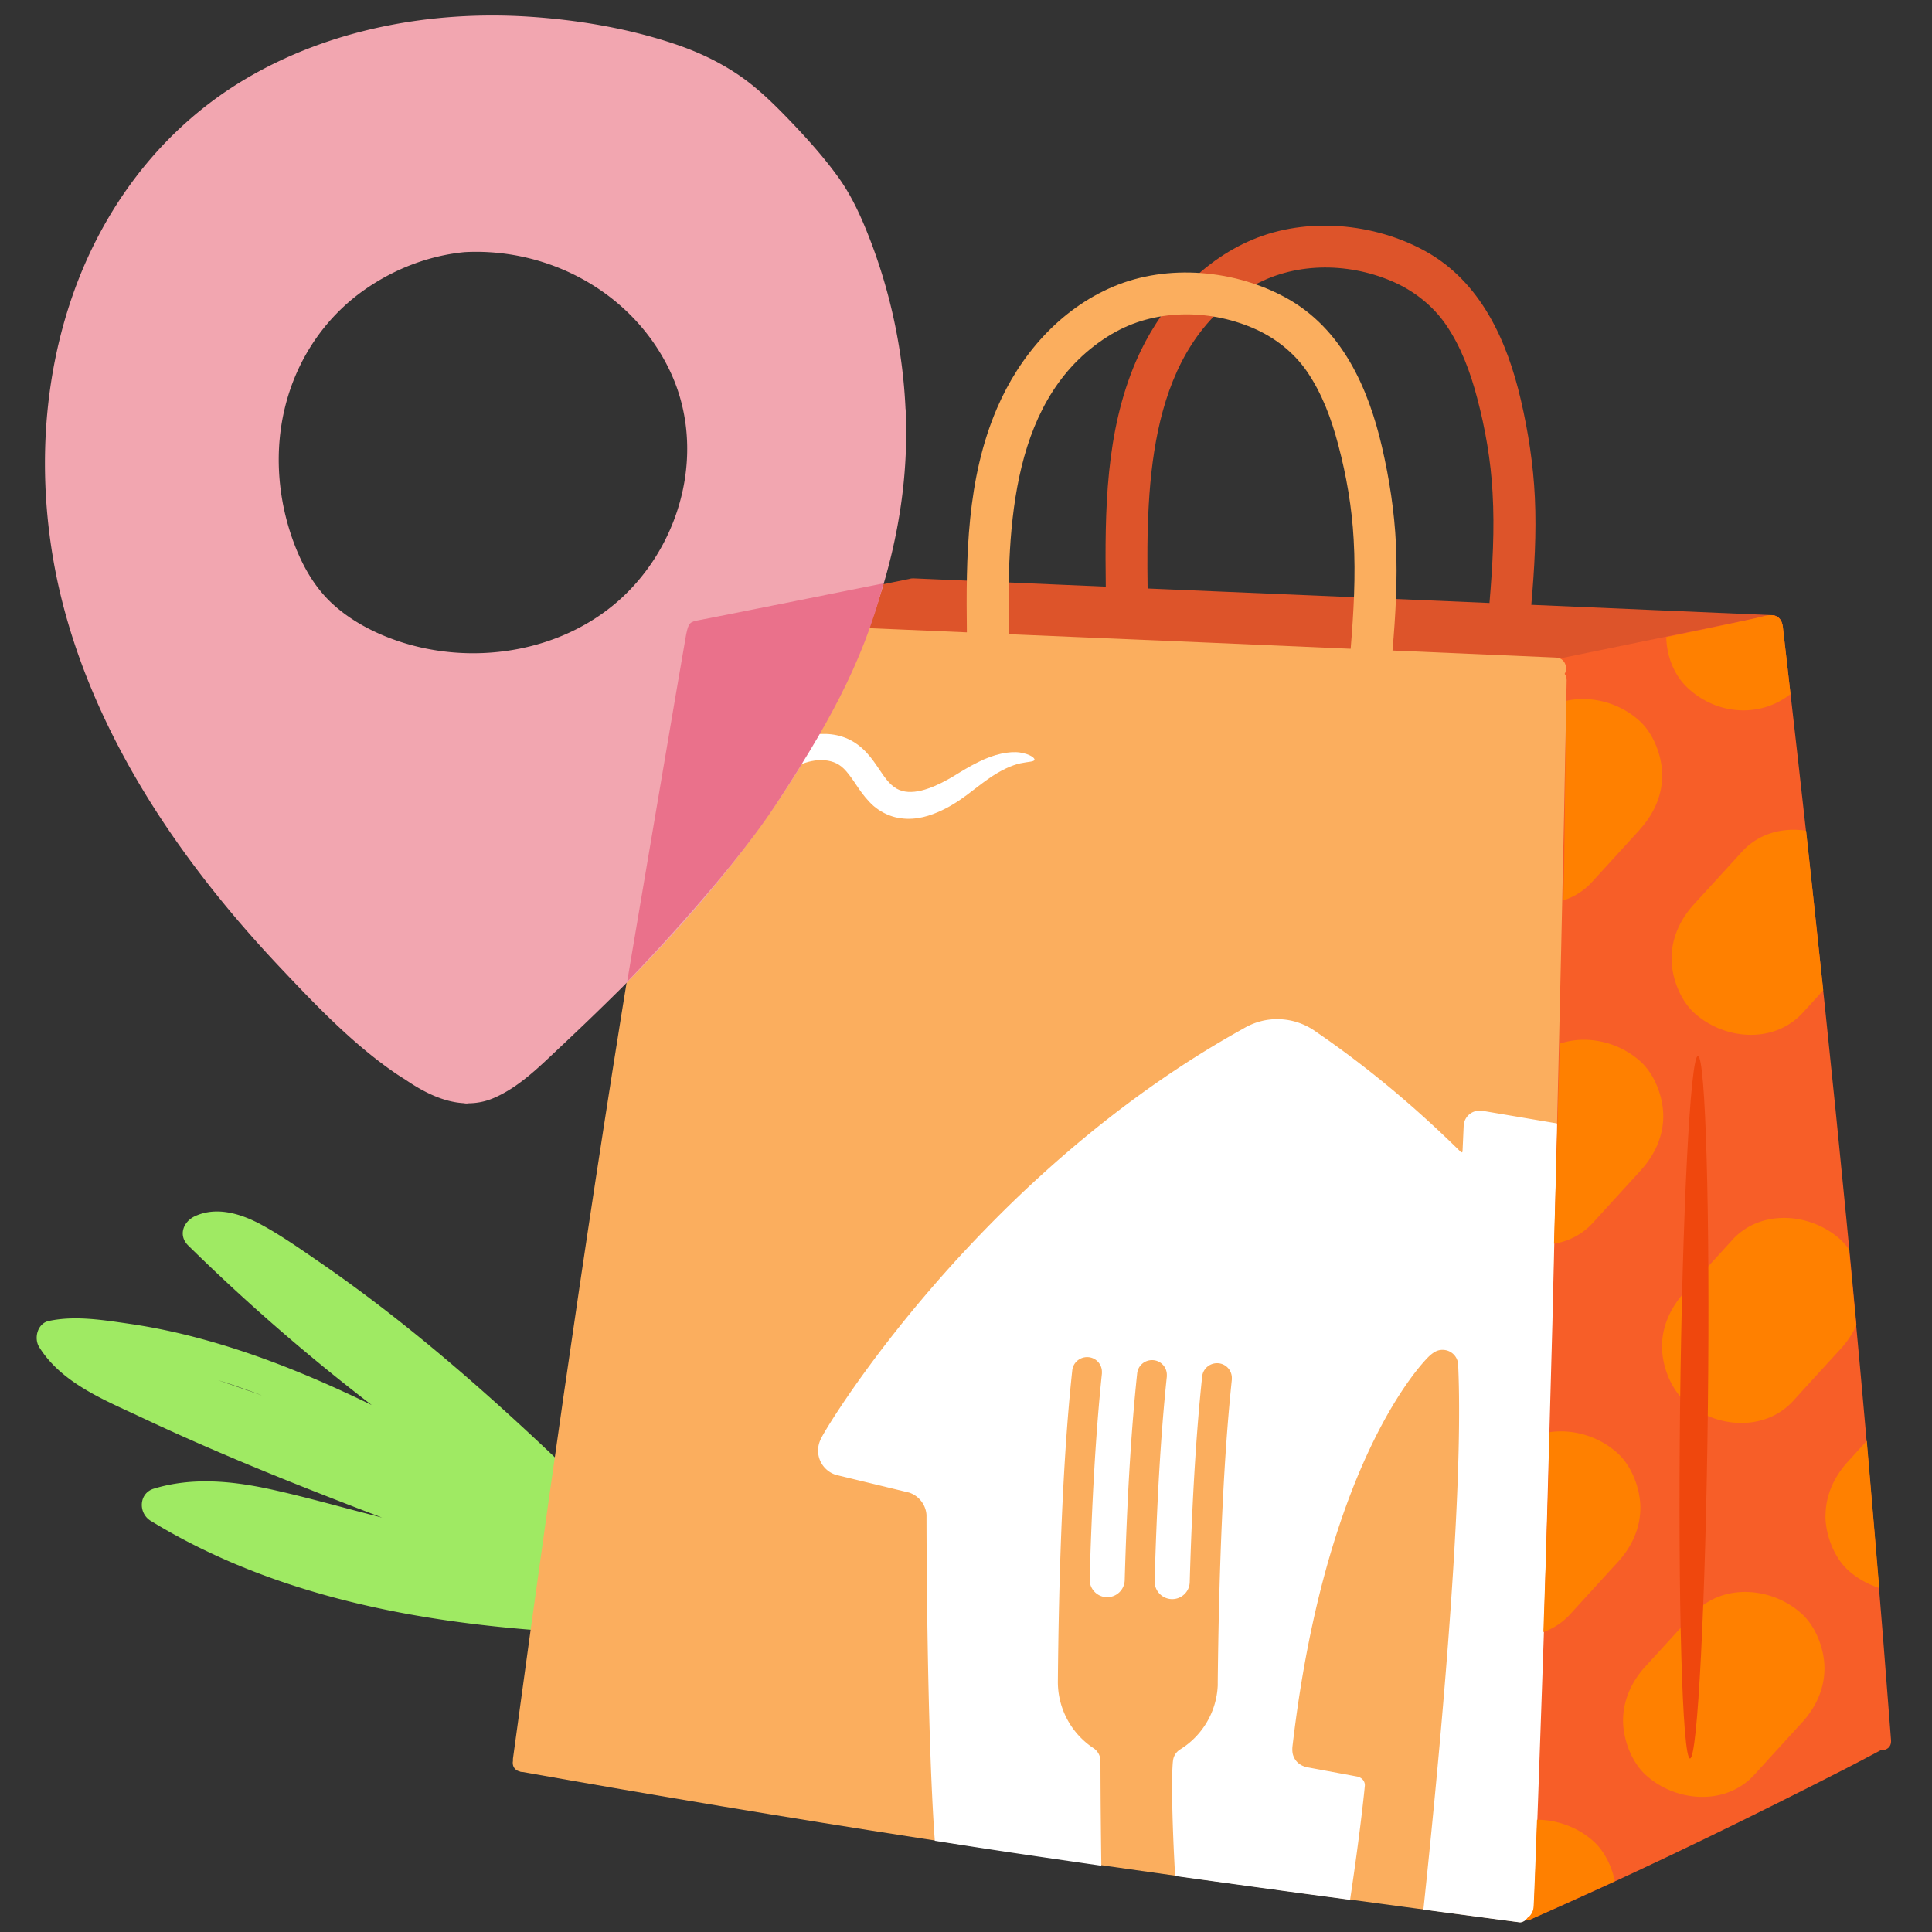 <svg id="Illustration" xmlns="http://www.w3.org/2000/svg" viewBox="0 0 200 200"><rect x="0" y="0" width="200" height="200" fill="#333333" stroke="none"/><defs><style>.cls-1{fill:none}.cls-5{fill:#fff}.cls-8{fill:#ff8000}</style></defs><path d="M72.56 162.75c-2.18-1.11-4.32-2.27-6.45-3.45C55.72 149 45.09 138.91 33 130.6c-1.94-1.33-3.9-2.71-5.96-3.83-2.06-1.11-4.6-1.92-6.86-.87-1.21.56-1.76 2-.69 3.04a205.66 205.66 0 0 0 18.99 16.51c-5.65-2.75-11.45-5.17-17.57-6.83-2.49-.68-5.02-1.22-7.58-1.59-2.7-.39-5.59-.86-8.29-.28-1.16.25-1.55 1.78-.99 2.69 2.33 3.75 6.79 5.5 10.61 7.3 4.48 2.11 9.03 4.07 13.62 5.94 3.74 1.52 7.49 2.98 11.27 4.42-.38-.09-.75-.2-1.12-.29-3.51-.9-7.01-1.9-10.56-2.67-3.95-.85-8.04-1.23-11.96-.03-1.55.48-1.61 2.52-.32 3.32 11.47 7.02 24.79 9.99 38.05 11.17 3.77.34 7.54.52 11.32.61.82.02 1.33-.42 1.55-.99.29.01.56-.07.79-.22.95.25 1.9.49 2.85.74 1.65.43 2.63-1.39 1.94-2.67.49-.09.93-.37 1.2-.87.46-.85.14-2-.73-2.45Zm-45.54-18.33c-1.47-.52-2.96-1.03-4.44-1.54 1.58.49 3.13 1.04 4.67 1.62-.08-.03-.15-.06-.23-.08Z" style="fill:#9fea63" id="Layer_12"/><g id="Layer_5"><path d="M183.46 63.68c-8.31-.36-16.62-.72-24.94-1.07.32-3.69.54-7.39.37-11.09-.16-3.4-.68-6.79-1.45-10.11-1.42-6.13-4.15-12.24-9.89-15.41-5.31-2.93-12.28-3.56-17.9-1.19-5.51 2.32-9.73 7.18-12.06 12.6-3.15 7.34-3.22 15.45-3.12 23.32-6.65-.29-13.29-.57-19.94-.86-.15 0-.28.02-.4.06-7.41 1.52-14.86 2.85-22.27 4.36-1.37.28-.79 2.37.58 2.09 1.83-.37 3.65-.74 5.48-1.09 17.8.76 83.37 4.02 83.37 4.02l17.8-3.65c1.46.06 2.91.13 4.37.19 1.39.06 1.39-2.11 0-2.17Zm-53.95-33.97c4.3-2.55 9.87-2.6 14.53-.62 2.25.95 4.26 2.51 5.64 4.52 1.57 2.3 2.52 4.89 3.23 7.57.85 3.2 1.42 6.5 1.6 9.81.22 3.81 0 7.63-.32 11.43-2.03-.09-4.06-.18-6.1-.26-9.77-.41-19.53-.83-29.29-1.24-.15-11.1.11-24.91 10.7-31.2Z" style="fill:#dd542a"/><path d="M192.18 137.19c-1.37-14.81-2.88-29.6-4.48-44.38-1.02-9.35-2.07-18.7-3.16-28.05-.02-.14-.06-.26-.11-.37 0-.02-.02-.05-.03-.07 0-.01-.01-.02-.02-.03-.21-.4-.64-.7-1.21-.58L161 68.26c-1.2.25-.9 1.89.12 2.09v.08l-1.83 76.82-1.4 49.33c-.19.09-.39.17-.58.26-1.28.56-.17 2.43 1.09 1.87 9.81-4.29 19.48-8.95 29.04-13.78 2.41-1.21 4.81-2.44 7.18-3.71.02 0 .03-.02.04-.03.57.04 1.15-.29 1.1-1.03-1.09-14.33-2.28-28.65-3.61-42.97Z" style="fill:#f75e28"/><path d="M161.98 69.75c.34-.63.04-1.64-.91-1.68-5.64-.25-11.28-.48-16.92-.73.32-3.65.53-7.31.36-10.97-.16-3.4-.68-6.79-1.45-10.11-1.42-6.13-4.15-12.24-9.89-15.41-5.31-2.93-12.28-3.56-17.9-1.19-5.62 2.37-9.73 7.18-12.06 12.6-3.14 7.31-3.22 15.37-3.12 23.2-2.4-.1-4.81-.2-7.22-.31-6.91-.3-13.82-.59-20.73-.9-.13 0-.25.01-.36.04-.33.07-.61.31-.69.76-2.72 15.29-5.29 30.61-7.71 45.96-2.34 14.87-4.53 29.75-6.63 44.66-1.24 8.8-2.45 17.6-3.65 26.4v.21c-.09.47.11.96.7 1.1.02 0 .04.02.06.03.08.02.17.03.26.03 13.7 2.43 27.43 4.73 41.18 6.86 12.76 1.97 25.53 3.79 38.32 5.52 7.88 1.07 15.75 2.12 23.63 3.16.36.05.68-.17.88-.47.34-.15.61-.46.62-.94.59-16.64 1.13-33.27 1.6-49.91.48-16.45.89-32.9 1.26-49.35.21-9.3.4-18.59.57-27.9 0-.28-.08-.5-.22-.67Zm-46.85-35.19c4.3-2.55 9.87-2.6 14.53-.62 2.25.95 4.26 2.51 5.64 4.52 1.57 2.3 2.52 4.89 3.23 7.57.85 3.2 1.42 6.5 1.6 9.81.22 3.77 0 7.55-.31 11.32-4.71-.2-9.41-.41-14.11-.61l-21.29-.9c-.15-11.08.15-24.82 10.7-31.09Z" style="fill:#fbae5e"/></g><g id="Layer_6"><path class="cls-1" d="M95.9 156.8a2.616 2.616 0 0 0-1.8-2.32l-7.56-1.83a2.619 2.619 0 0 1-1.86-2.64c.02-.4.12-.77.3-1.11.63-1.43 16.46-27.33 43.7-42.44a6.837 6.837 0 0 1 3.85-.98c1.41.07 2.69.55 3.74 1.33 5.56 3.81 10.55 8.07 14.95 12.42s.04.02.07.03c.05 0 .1-.04.1-.09l.12-2.67c.04-.9.8-1.59 1.7-1.55.07 0 .14 0 .2.02l7.62 1.29.11.03.14-5.71.47-18.7-51.74-3.01-39.53 20.7-1.27 50.89 15.91 28.16s5.51.93 11.64 1.89c-.84-11.6-.86-32.61-.86-33.73ZM150.93 141.58c-.02-.53-.09-.74-.09-.74a1.622 1.622 0 0 0-2.42-.84s-.2.11-.51.4c0 0-10.57 9.84-14.14 40.36 0 0-.07.43.03.82.14.64.61 1.17 1.45 1.36l5.23.97c.46.09.8.46.78.93 0 0-.4 4.24-1.53 11.83 2.57.35 5.2.69 7.62 1.02.33-3.12 1.01-9.63 1.7-17.33 1.13-12.75 2.33-29.1 1.91-38.77Z"/><path class="cls-1" d="M121.37 182.24c.06-.5.34-.91.74-1.16a8.24 8.24 0 0 0 3.89-6.62v-.35c.11-10.31.48-22.06 1.46-31.31v-.12a1.54 1.54 0 0 0-1.49-1.58c-.81-.02-1.49.59-1.58 1.37-.68 6.33-1.07 13.85-1.29 21.3a1.817 1.817 0 0 1-3.63-.11c.21-7.39.59-14.87 1.26-21.17v-.12a1.54 1.54 0 0 0-1.49-1.58c-.81-.02-1.49.59-1.58 1.37-.69 6.36-1.08 13.93-1.29 21.41-.03 1-.87 1.79-1.87 1.76-1-.03-1.79-.87-1.76-1.87.21-7.42.59-14.95 1.27-21.28s0-.08 0-.12a1.54 1.54 0 0 0-1.49-1.58c-.81-.02-1.49.59-1.58 1.37-1.03 9.51-1.39 21.72-1.49 32.28a8.238 8.238 0 0 0 3.69 6.83c.43.29.71.78.72 1.34v.52c0 3.77.05 7.41.09 10.31 2.49.35 5.06.72 7.58 1.07-.04-.8-.09-1.69-.14-2.67-.34-7.7-.08-9.27-.08-9.27v.03Z"/><path class="cls-5" d="M153.42 115c-.07-.01-.13-.02-.2-.02-.9-.04-1.65.65-1.7 1.55l-.12 2.67c0 .05-.05.09-.1.09-.02 0-.04-.01-.07-.03-4.4-4.35-9.39-8.61-14.95-12.42a6.826 6.826 0 0 0-3.74-1.33c-1.41-.07-2.72.3-3.85.98-27.25 15.11-43.07 41.01-43.7 42.44-.17.33-.28.71-.3 1.11a2.63 2.63 0 0 0 1.86 2.64l7.56 1.83c1 .33 1.73 1.24 1.8 2.32 0 1.12.02 22.14.86 33.73 1.75.27 3.56.56 5.29.82 3.32.51 7.53 1.12 11.95 1.76-.04-2.9-.08-6.54-.09-10.31v-.52c0-.55-.28-1.05-.72-1.34-2.23-1.47-3.68-4-3.69-6.83.09-10.57.46-22.77 1.49-32.28.08-.79.77-1.39 1.58-1.37.85.02 1.52.73 1.49 1.58v.12c-.67 6.35-1.06 13.86-1.27 21.28-.03 1 .76 1.84 1.76 1.87s1.84-.76 1.87-1.76c.21-7.47.61-15.04 1.29-21.41.08-.79.77-1.39 1.58-1.37.85.02 1.52.73 1.49 1.58v.12c-.67 6.31-1.06 13.78-1.26 21.17-.03 1 .76 1.84 1.76 1.87 1 .03 1.84-.75 1.87-1.75.21-7.44.61-14.97 1.29-21.3.08-.79.77-1.39 1.58-1.37.85.02 1.52.73 1.49 1.58v.12c-.98 9.25-1.35 21-1.46 31.31v.35a8.211 8.211 0 0 1-3.89 6.62c-.4.25-.68.66-.74 1.16 0 0-.26 1.58.08 9.27.05.98.09 1.87.14 2.67 3.5.49 6.92.96 9.94 1.37 2.39.33 5.25.71 8.17 1.1 1.14-7.6 1.53-11.83 1.53-11.83.02-.46-.32-.83-.78-.93l-5.23-.97c-.82-.19-1.29-.72-1.45-1.36-.09-.39-.03-.82-.03-.82 3.56-30.51 14.14-40.36 14.14-40.36.31-.29.51-.4.51-.4.27-.18.61-.28.96-.26.69.03 1.25.48 1.46 1.1 0 0 .07.22.09.74.42 9.66-.77 26.02-1.91 38.77-.69 7.7-1.37 14.21-1.7 17.33 5.26.7 9.5 1.26 9.95 1.32.34.04.76-.3.85-.51 0 0 .55-.13.64-1.02s1.02-28.08 1.02-28.08l.89-32.28.49-20.8-.11-.03-7.62-1.29v-.04Z"/></g><path d="M93.74 42.34a56.019 56.019 0 0 0-3.53-17.16c-.95-2.49-1.99-4.89-3.58-7.04-1.51-2.06-3.23-3.96-5-5.8-1.7-1.76-3.43-3.45-5.49-4.79-2.05-1.34-4.19-2.3-6.45-3.05-4.82-1.6-9.99-2.46-15.05-2.78-10.07-.63-20.52 1.29-29.25 6.47-8.44 5-14.53 12.96-17.79 22.15-3.24 9.13-3.71 19.17-1.89 28.65C7.7 69.33 12.53 79.03 18.6 87.57c3.14 4.42 6.63 8.59 10.36 12.54 3.67 3.89 7.51 7.92 11.93 10.96.35.24.71.47 1.07.69 1.89 1.3 3.94 2.32 6.05 2.44.02 0 .04 0 .05.01.17.03.33.03.47 0 .83-.01 1.66-.16 2.5-.51 2.65-1.11 4.78-3.25 6.84-5.19 2.1-1.97 4.16-3.95 6.2-5.97 8.09-8.07 15.45-16.93 20.99-26.96 5.63-10.21 9.26-21.47 8.69-33.23ZM48.09 26.1c8.81-.47 17.48 4.25 21.3 12.38 3.62 7.72 1.4 17.12-4.6 23-6.32 6.19-16.32 7.68-24.45 4.57-2.15-.82-4.26-2-5.95-3.57-1.85-1.71-3.1-3.95-3.97-6.29-1.65-4.43-2.05-9.33-.94-13.93 1.19-4.97 4.1-9.37 8.31-12.3 3.07-2.14 6.62-3.5 10.3-3.86Z" style="fill:#f2a6b0"/><g id="Layer_11"><path class="cls-1" d="M194.57 164.82s-.01-.16-.04-.43a8.763 8.763 0 0 1-3.24-1.86c-1.46-1.34-2.33-3.67-2.33-5.62 0-2.14.92-4.07 2.33-5.62.65-.71 1.29-1.42 1.94-2.13-.35-4.09-.67-7.71-.8-8.94-.06-.56-.16-1.61-.3-2.97-.4.86-.94 1.65-1.59 2.37-1.65 1.81-3.29 3.61-4.94 5.41-2.99 3.28-8.19 2.8-11.25 0-1.46-1.34-2.33-3.67-2.33-5.62 0-2.14.92-4.07 2.33-5.62 1.65-1.81 3.29-3.61 4.94-5.41 2.99-3.28 8.19-2.8 11.25 0 .3.28.58.61.83.97-.64-6.71-1.34-14.2-1.5-15.78-.11-1.15-.61-5.9-1.16-11.04-.71.77-1.42 1.55-2.12 2.33-2.99 3.28-8.19 2.8-11.25 0-1.46-1.34-2.33-3.67-2.33-5.62 0-2.14.92-4.07 2.33-5.62 1.65-1.81 3.29-3.61 4.94-5.41 1.75-1.92 4.26-2.54 6.65-2.18-.33-2.88-1.04-9.19-1.6-14.16-3.16 2.49-7.6 2.16-10.58-.58-1.5-1.37-2.23-3.33-2.28-5.32-5.35 1.11-10.83 2.22-10.83 2.22.45.22.57 1.24.53 1.88 0 .14-.02 1.1-.04 2.5 2.63-.59 5.58.24 7.6 2.09 1.46 1.34 2.33 3.67 2.33 5.62 0 2.14-.92 4.07-2.33 5.62-1.65 1.81-3.29 3.61-4.94 5.41a6.82 6.82 0 0 1-2.96 1.9c-.13 5.64-.35 14.42-.35 14.42v.41c2.8-.97 6.14-.17 8.36 1.87 1.46 1.34 2.33 3.67 2.33 5.62 0 2.14-.92 4.07-2.33 5.62-1.65 1.81-3.29 3.61-4.94 5.41-1.11 1.22-2.54 1.92-4.04 2.18l-.1 3.43-.37 16.09c2.49-.38 5.19.47 7.07 2.2 1.46 1.34 2.33 3.67 2.33 5.62 0 2.14-.92 4.07-2.33 5.62-1.65 1.81-3.29 3.61-4.94 5.41-.79.87-1.75 1.47-2.77 1.84l-.27 8.17s-.2 5.84-.39 11.27c2.14 0 4.31.82 5.9 2.28 1.09 1 1.84 2.55 2.16 4.08.44-.2.71-.33.71-.33l10.18-4.81 2.04-1.02 14.48-7.31c1.18-.35 1.27-.45 1.18-1.78-.09-1.34-1.18-14.69-1.18-14.69Zm-8.04 13.51c-1.65 1.81-3.29 3.61-4.94 5.41-2.99 3.28-8.19 2.8-11.25 0-1.46-1.34-2.33-3.67-2.33-5.62 0-2.14.92-4.07 2.33-5.62 1.65-1.81 3.29-3.61 4.94-5.41 2.99-3.28 8.19-2.8 11.25 0 1.46 1.34 2.33 3.67 2.33 5.62 0 2.14-.92 4.07-2.33 5.62Z"/><path class="cls-8" d="M169.74 85.88c1.42-1.55 2.33-3.48 2.33-5.62 0-1.95-.87-4.28-2.33-5.62-2.02-1.85-4.96-2.68-7.6-2.09-.07 4.68-.19 14.4-.21 16.35 0 .66-.04 2.28-.09 4.31 1.1-.36 2.12-.98 2.96-1.9 1.65-1.81 3.29-3.61 4.94-5.41ZM185.35 71.85c-.4-3.62-.74-6.52-.77-6.83-.09-.89-.57-1.65-2.1-1.21-.72.21-5.3 1.17-9.99 2.14.05 1.99.79 3.95 2.28 5.32 2.98 2.74 7.42 3.07 10.58.58ZM180.31 88.19c-1.65 1.81-3.29 3.61-4.94 5.41-1.42 1.55-2.33 3.48-2.33 5.62 0 1.95.87 4.28 2.33 5.62 3.05 2.8 8.25 3.28 11.25 0 .71-.77 1.42-1.55 2.12-2.33l-1.6-14.95s-.07-.59-.17-1.56c-2.39-.37-4.89.25-6.65 2.18ZM169.85 121.15c1.42-1.55 2.33-3.48 2.33-5.62 0-1.95-.87-4.28-2.33-5.62-2.22-2.03-5.56-2.83-8.38-1.87l-.6 20.71c1.5-.25 2.93-.95 4.04-2.18 1.65-1.81 3.29-3.61 4.94-5.41ZM179.32 128.37c-1.65 1.81-3.29 3.61-4.94 5.41-1.42 1.55-2.33 3.48-2.33 5.62 0 1.95.87 4.28 2.33 5.62 3.05 2.8 8.25 3.28 11.25 0 1.65-1.81 3.29-3.61 4.94-5.41a9.56 9.56 0 0 0 1.59-2.37c-.2-2.09-.48-4.91-.76-7.91a5.98 5.98 0 0 0-.83-.97c-3.05-2.8-8.25-3.28-11.25 0ZM167.48 161.7c1.42-1.55 2.33-3.48 2.33-5.62 0-1.95-.87-4.28-2.33-5.62-1.88-1.73-4.57-2.57-7.07-2.2l-.13 5.67-.51 15.02c1.03-.37 1.97-.97 2.77-1.84 1.65-1.81 3.29-3.61 4.94-5.41ZM175.29 167.08c-1.65 1.81-3.29 3.61-4.94 5.41-1.42 1.55-2.33 3.48-2.33 5.62 0 1.95.87 4.28 2.33 5.62 3.05 2.8 8.25 3.28 11.25 0 1.65-1.81 3.29-3.61 4.94-5.41 1.42-1.55 2.33-3.48 2.33-5.62 0-1.95-.87-4.28-2.33-5.62-3.05-2.8-8.25-3.28-11.25 0ZM188.97 156.91c0 1.95.87 4.28 2.33 5.62.93.85 2.05 1.47 3.24 1.86-.15-1.79-.76-9.05-1.29-15.23-.65.71-1.29 1.42-1.94 2.13-1.42 1.55-2.33 3.48-2.33 5.62ZM159.11 188.39c-.16 4.49-.32 8.7-.36 9.08-.09.86-.9 1.3-.9 1.3s.22.07.42 0c.16-.05 6.71-3.04 8.9-4.03-.32-1.53-1.07-3.08-2.16-4.08-1.59-1.46-3.76-2.28-5.9-2.28Z"/></g><path class="cls-5" d="M107.09 78.66c.06-.16-.41-.59-1.5-.76-1.09-.16-2.7.16-4.34 1-.82.4-1.68.92-2.52 1.44-.82.49-1.72.97-2.66 1.29-.93.33-1.91.47-2.69.24-.78-.21-1.38-.78-2.09-1.83-.7-1-1.48-2.37-2.96-3.26-1.45-.87-3.1-.94-4.44-.66-1.36.28-2.51.9-3.43 1.65-.93.78-1.55 1.62-2.04 2.43-.96 1.62-1.36 3.03-1.59 3.99-.22.97-.23 1.54-.05 1.61.19.08.56-.36 1.08-1.18.54-.8 1.21-2.02 2.22-3.25 1-1.24 2.42-2.38 4.28-2.64.9-.12 1.81 0 2.5.45.69.42 1.29 1.34 2.07 2.5.4.57.87 1.19 1.5 1.75.64.55 1.44.97 2.25 1.17 1.67.4 3.16 0 4.34-.5 1.2-.5 2.18-1.15 3.05-1.79.83-.63 1.54-1.19 2.21-1.66 1.34-.95 2.49-1.44 3.34-1.63.85-.18 1.41-.15 1.47-.36Z"/><path d="M91.45 60.39s-17.98 3.61-19 3.79c-1.02.19-1.16.23-1.42 1.5-.25 1.27-6.11 35.95-6.11 35.95s10.24-10.49 15.34-18.26c5.09-7.76 9.03-14.55 11.19-22.99Z" style="fill:#ea718b" id="Layer_9"/><path d="M175.77 109.31c-.79 0-1.62 16.26-1.85 36.35-.23 20.08.23 36.37 1.03 36.38.79 0 1.62-16.26 1.85-36.35.23-20.08-.23-36.37-1.03-36.38Z" style="fill:#ef470d"/></svg>